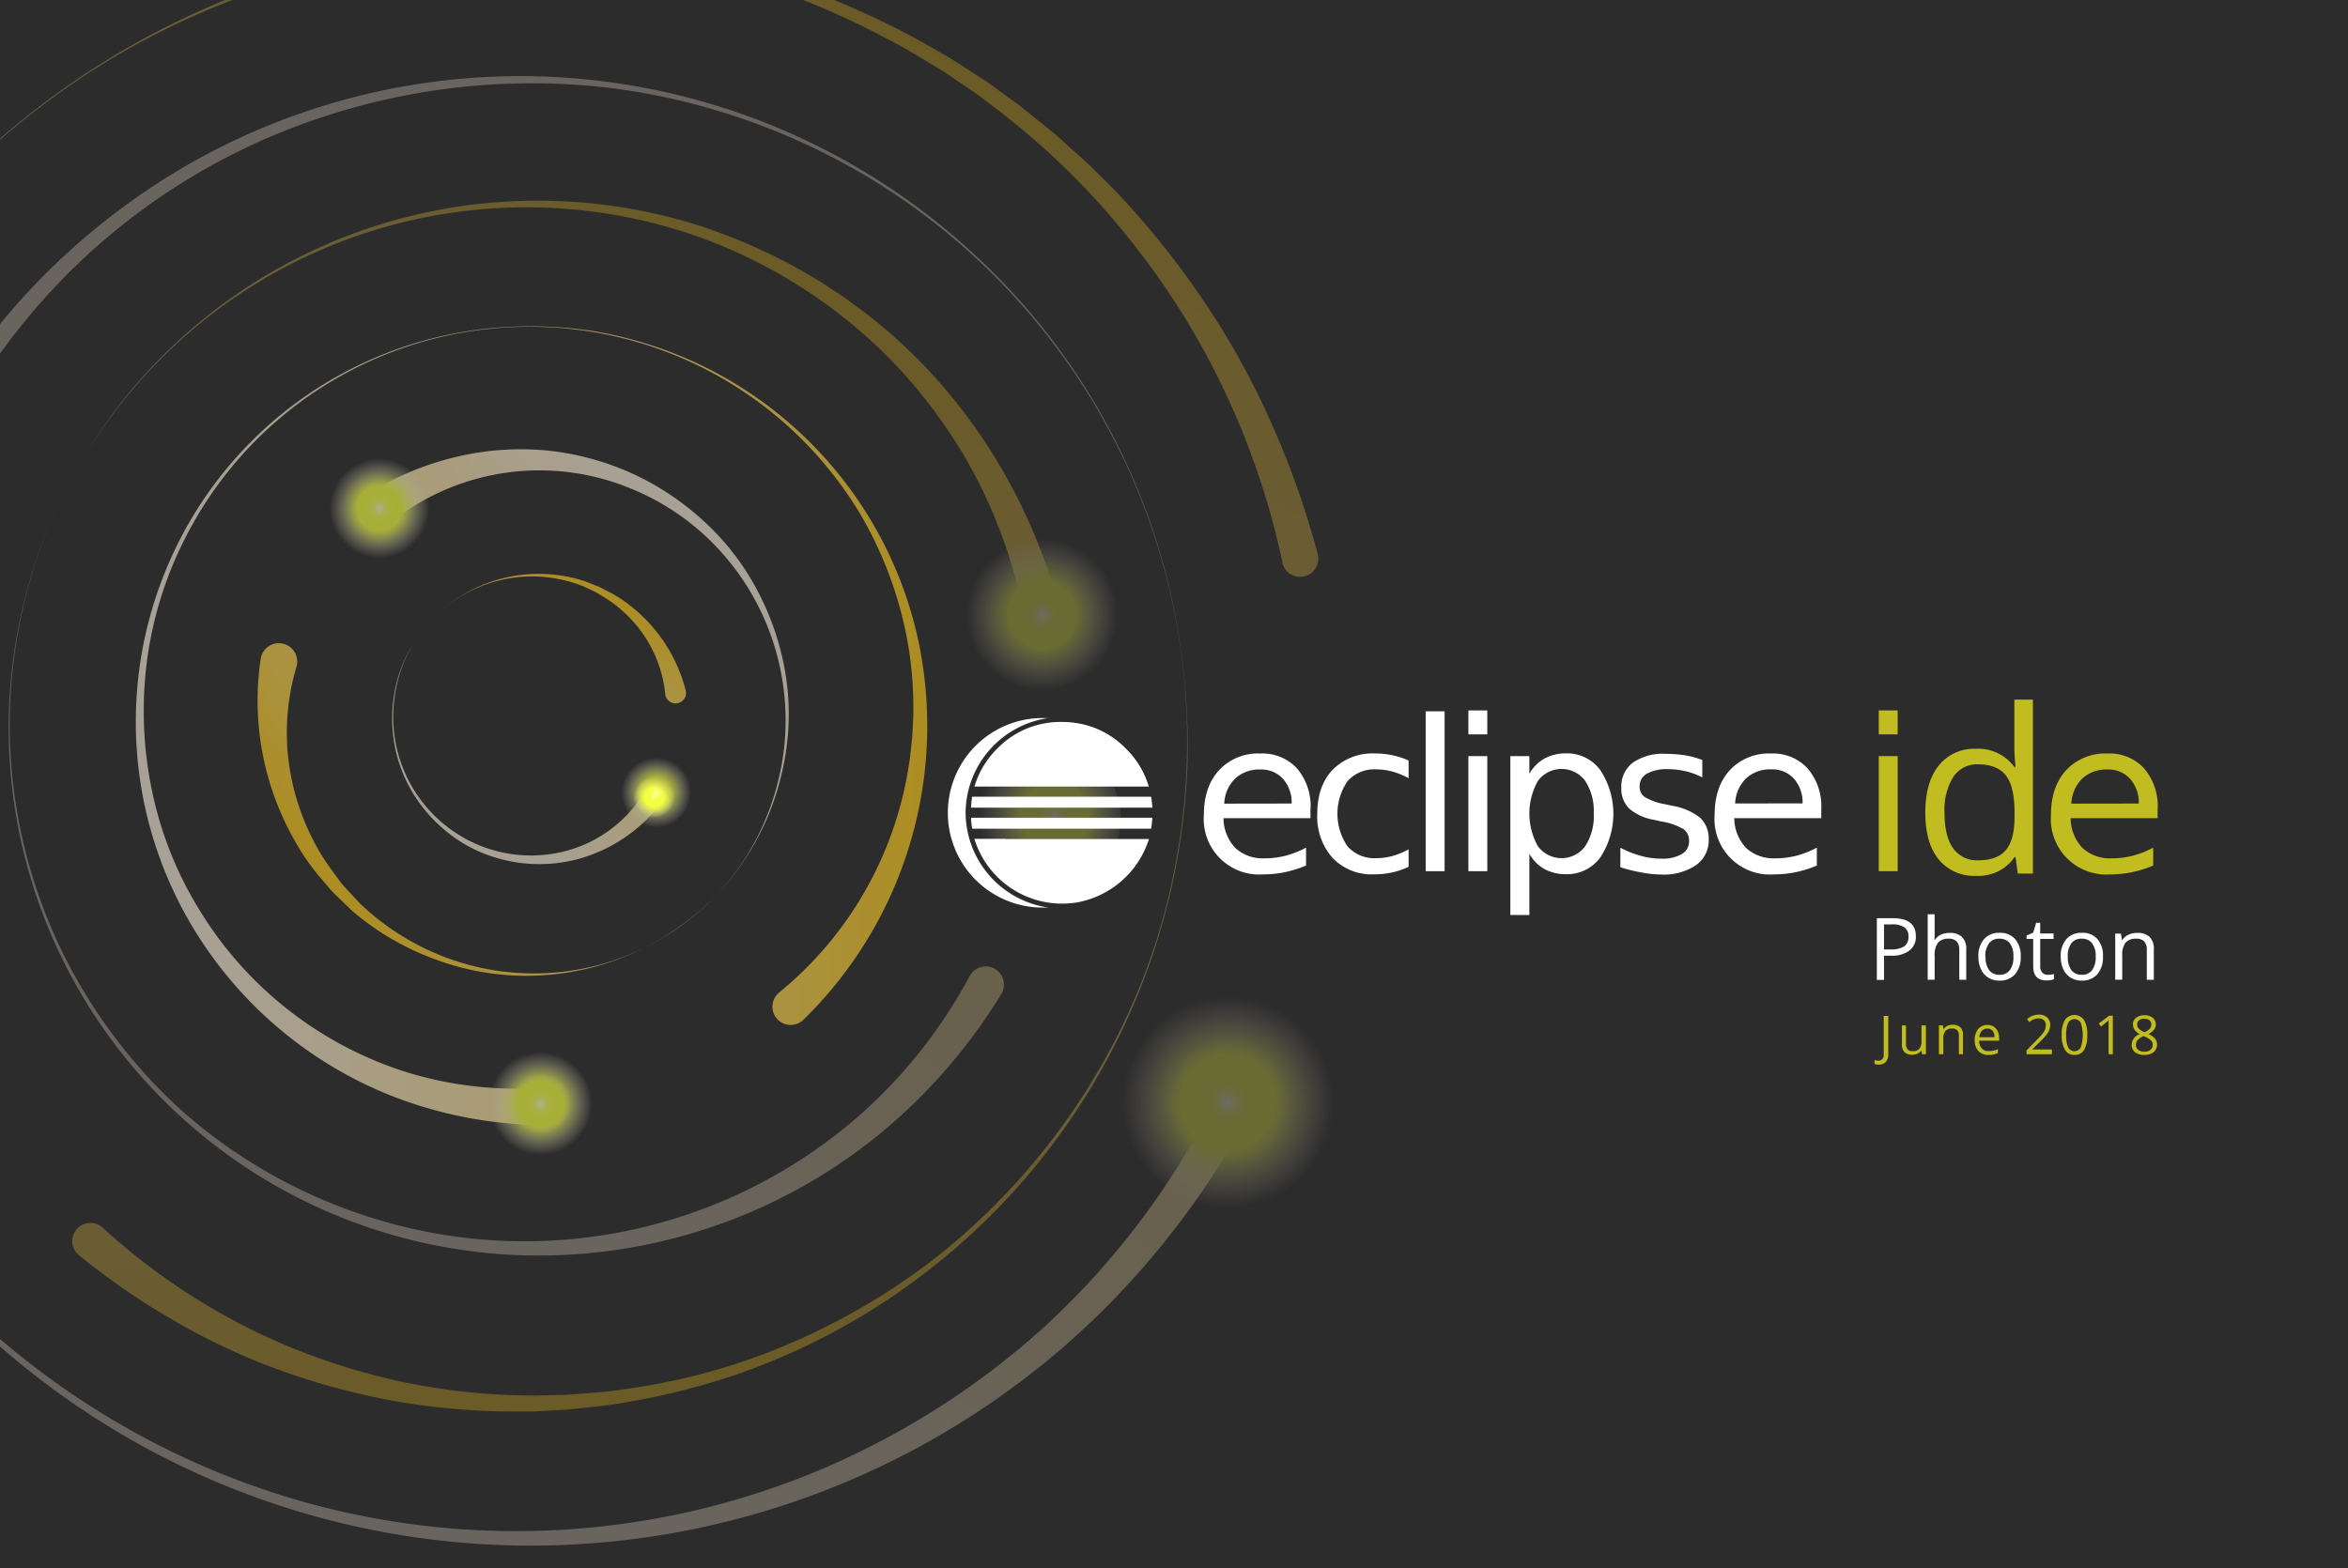 <svg xmlns="http://www.w3.org/2000/svg" xmlns:xlink="http://www.w3.org/1999/xlink" viewBox="0 0 452 302"><defs><style>.cls-1{fill:#2d2c2c;}.cls-2{fill:url(#radial-gradient);}.cls-3{opacity:0.62;}.cls-4{fill:url(#radial-gradient-2);}.cls-5{fill:url(#linear-gradient);}.cls-6{fill:url(#linear-gradient-2);}.cls-7{fill:url(#linear-gradient-3);}.cls-8{fill:url(#radial-gradient-3);}.cls-9{fill:url(#radial-gradient-4);}.cls-10{fill:url(#radial-gradient-5);}.cls-11{opacity:0.3;}.cls-12{fill:url(#radial-gradient-6);}.cls-13{fill:url(#linear-gradient-4);}.cls-14{fill:url(#linear-gradient-5);}.cls-15{fill:url(#linear-gradient-6);}.cls-16{fill:url(#radial-gradient-7);}.cls-17{fill:url(#radial-gradient-8);}.cls-18{fill:url(#radial-gradient-9);}.cls-19{fill:#c1bc1f;}.cls-20{fill:#fff;}</style><radialGradient id="radial-gradient" cx="125.91" cy="153.51" r="3.99" gradientUnits="userSpaceOnUse"><stop offset="0" stop-color="#fff"/><stop offset="0.02" stop-color="#fdffda"/><stop offset="0.04" stop-color="#faffb6"/><stop offset="0.07" stop-color="#f8ff96"/><stop offset="0.09" stop-color="#f7ff7a"/><stop offset="0.13" stop-color="#f5ff64"/><stop offset="0.16" stop-color="#f4ff53"/><stop offset="0.21" stop-color="#f4ff48"/><stop offset="0.27" stop-color="#f3ff41"/><stop offset="0.45" stop-color="#f3ff3f"/><stop offset="0.79" stop-color="#fbffb9" stop-opacity="0.36"/><stop offset="1" stop-color="#fff" stop-opacity="0"/></radialGradient><radialGradient id="radial-gradient-2" cx="104.08" cy="212.51" r="5.89" xlink:href="#radial-gradient"/><linearGradient id="linear-gradient" x1="23.36" y1="139.71" x2="180.62" y2="139.71" gradientUnits="userSpaceOnUse"><stop offset="0" stop-color="#f4e8d9"/><stop offset="0.11" stop-color="#f4e7d2"/><stop offset="0.26" stop-color="#f5e4c0"/><stop offset="0.43" stop-color="#f6dfa2"/><stop offset="0.63" stop-color="#f7d878"/><stop offset="0.84" stop-color="#f9cf44"/><stop offset="1" stop-color="#fac715"/></linearGradient><linearGradient id="linear-gradient-2" x1="144.02" y1="105.68" x2="57.89" y2="167.65" xlink:href="#linear-gradient"/><linearGradient id="linear-gradient-3" x1="88.36" y1="163.68" x2="119.41" y2="113.68" xlink:href="#linear-gradient"/><radialGradient id="radial-gradient-3" cx="126.33" cy="152.61" r="6.75" xlink:href="#radial-gradient"/><radialGradient id="radial-gradient-4" cx="104.08" cy="212.51" r="9.97" xlink:href="#radial-gradient"/><radialGradient id="radial-gradient-5" cx="73.04" cy="97.88" r="9.63" xlink:href="#radial-gradient"/><radialGradient id="radial-gradient-6" cx="-465.61" cy="592.64" r="12.03" gradientTransform="translate(-58.89 -481.14) rotate(-61.22)" xlink:href="#radial-gradient"/><linearGradient id="linear-gradient-4" x1="26.72" y1="281.17" x2="177.94" y2="5.83" xlink:href="#linear-gradient"/><linearGradient id="linear-gradient-5" x1="83.5" y1="13.07" x2="115.24" y2="273.04" xlink:href="#linear-gradient"/><linearGradient id="linear-gradient-6" x1="52.31" y1="231.07" x2="155.51" y2="50.29" xlink:href="#linear-gradient"/><radialGradient id="radial-gradient-7" cx="-400.53" cy="516.09" r="14.62" gradientTransform="translate(-58.89 -481.14) rotate(-61.22)" xlink:href="#radial-gradient"/><radialGradient id="radial-gradient-8" cx="-465.61" cy="592.64" r="20.38" gradientTransform="translate(-58.89 -481.14) rotate(-61.22)" xlink:href="#radial-gradient"/><radialGradient id="radial-gradient-9" cx="20.21" cy="375.18" r="14.62" gradientTransform="matrix(0.93, -0.37, 0.37, 0.93, 45.37, -184.27)" xlink:href="#radial-gradient"/></defs><title>Photon_SplashScreen_ide_date_v3</title><g id="Layer_1" data-name="Layer 1"><rect class="cls-1" x="-7.34" y="-0.84" width="467" height="306.18"/></g><g id="Layer_2" data-name="Layer 2"><circle class="cls-2" cx="125.91" cy="153.51" r="3.99"/><g class="cls-3"><circle class="cls-4" cx="104.08" cy="212.51" r="5.89"/><path class="cls-5" d="M102,216.58a81.23,81.23,0,0,1-26.44-5.49A78.32,78.32,0,0,1,36,176.65a76.83,76.83,0,0,1,.16-75.58,75.5,75.5,0,0,1,64.37-38.22,79.53,79.53,0,0,1,13,.8,76.88,76.88,0,0,1,63.08,58.92,79.11,79.11,0,0,1-21.93,73.78,3.5,3.5,0,1,1-4.94-5,1.7,1.7,0,0,1,.24-.22h0a70.19,70.19,0,0,0,24.8-42.69c.15-1.06.38-2.1.47-3.16l.34-3.18c.12-2.12.28-4.25.23-6.39A71.21,71.21,0,0,0,174.61,123a75,75,0,0,0-9-24,74.27,74.27,0,0,0-128.83,2.48,73.21,73.21,0,0,0-8.29,24.39,74.89,74.89,0,0,0,.62,25.65,71.21,71.21,0,0,0,9.31,23.75,72.12,72.12,0,0,0,39,30.92A71.35,71.35,0,0,0,102,209.58h0a3.51,3.51,0,1,1,.23,7Z"/><path class="cls-6" d="M71,95A56.07,56.07,0,0,1,87.74,88a53.48,53.48,0,0,1,17.85-1.22,52.66,52.66,0,0,1,17,4.81,53.31,53.31,0,0,1,14.3,10.1,49.14,49.14,0,0,1,10,14.21,51.41,51.41,0,0,1,4.69,16.61,48.94,48.94,0,0,1-1.27,17.14,50.33,50.33,0,0,1-6.84,15.7,47.76,47.76,0,0,1-11.76,12.42,51.65,51.65,0,0,1-15.22,7.8,50.37,50.37,0,0,1-33.85-1.27,51.39,51.39,0,0,1-14.88-8.94l-3.16-3.05a17.54,17.54,0,0,1-1.49-1.62L61.66,169a44.05,44.05,0,0,1-5-7.25,54.46,54.46,0,0,1-6.48-34.86h0a3.51,3.51,0,1,1,7,1,4.19,4.19,0,0,1-.11.51,44.51,44.51,0,0,0-1.73,16,45.63,45.63,0,0,0,4.21,15.87,41.29,41.29,0,0,0,4.24,7.18l1.24,1.69a14.62,14.62,0,0,0,1.3,1.64l2.86,3.09a49,49,0,0,0,14,9.42,48.32,48.32,0,0,0,33.4,2.15,49.87,49.87,0,0,0,15.24-7.7,47.73,47.73,0,0,0,11.64-12.49A50,50,0,0,0,150,149.53a47.86,47.86,0,0,0,.83-17A48.37,48.37,0,0,0,135.57,103a47.28,47.28,0,0,0-14.1-8.91,45.95,45.95,0,0,0-46.38,6.6h0a3.51,3.51,0,0,1-4.41-5.45A2.52,2.52,0,0,1,71,95Z"/><path class="cls-7" d="M128,153.67a30.32,30.32,0,0,1-16,11.55,29,29,0,0,1-19.19-1,27.25,27.25,0,0,1-8.1-5.18,28.25,28.25,0,0,1-5.9-7.51,27.17,27.17,0,0,1-3-9,27.69,27.69,0,0,1,.19-9.48,26.37,26.37,0,0,1,3.39-8.83,28.46,28.46,0,0,1,33.24-12.29l2.26.9c.76.29,1.46.71,2.19,1.06a23.82,23.82,0,0,1,4.12,2.64A30.18,30.18,0,0,1,132,132.94v0a2,2,0,0,1-3.89,1,1.67,1.67,0,0,1-.05-.31,24.64,24.64,0,0,0-8-15.79,23.15,23.15,0,0,0-3.67-2.78c-.67-.38-1.3-.84-2-1.17l-2.11-1a27,27,0,0,0-9.12-1.88,26.5,26.5,0,0,0-17.53,6,27.84,27.84,0,0,0-6.19,7.14A26.27,26.27,0,0,0,76.16,133a27.4,27.4,0,0,0-.11,9.43,26.76,26.76,0,0,0,17.21,20.73,26.32,26.32,0,0,0,18.08-.06,25.39,25.39,0,0,0,13.29-11.54,2,2,0,0,1,3.52,1.9A1.43,1.43,0,0,1,128,153.67Z"/><circle class="cls-8" cx="126.33" cy="152.61" r="6.75"/><circle class="cls-9" cx="104.08" cy="212.51" r="9.97"/><circle class="cls-10" cx="73.04" cy="97.88" r="9.63"/></g><g class="cls-11"><circle class="cls-12" cx="236.41" cy="212.27" r="12.03"/><path class="cls-13" d="M238.44,218.26A163,163,0,0,1,223,240.58,156.15,156.15,0,0,1,204,260a156.87,156.87,0,0,1-98.9,37.6A155.19,155.19,0,0,1-29.78,224.18a153.32,153.32,0,0,1-19.7-49.29A153,153,0,0,1-35.24,71.43,162.2,162.2,0,0,1-21,49,155.39,155.39,0,0,1,146.3-5.09,164.32,164.32,0,0,1,171.21,4.8c4,1.92,7.89,4.21,11.78,6.44l5.66,3.64c.95.58,1.86,1.24,2.77,1.9l2.72,2c.91.66,1.84,1.3,2.72,2l2.62,2.12c1.74,1.41,3.53,2.77,5.17,4.31s3.38,3,5,4.51l4.79,4.75a162.36,162.36,0,0,1,16.95,21,149.94,149.94,0,0,1,13.18,23.63,165.57,165.57,0,0,1,9.09,25.59,3.5,3.5,0,1,1-6.77,1.79l0-.14v0A150.15,150.15,0,0,0,227.37,60a155.83,155.83,0,0,0-15.83-20.91,146.87,146.87,0,0,0-19.32-17.81l-2.63-2c-.87-.67-1.74-1.33-2.67-1.93l-5.46-3.7C177.7,11.41,174,9.06,170,7.08A152.14,152.14,0,0,0,145.71-3.19a154.05,154.05,0,0,0-52.26-7A154.46,154.46,0,0,0,41.82,1.15,148.07,148.07,0,0,0,18.2,13.31,155.22,155.22,0,0,0-20.92,49,157.71,157.71,0,0,0-35.23,71.44a152.76,152.76,0,0,0,6.07,152.35,154,154,0,0,0,16,21.14,142.87,142.87,0,0,0,19.44,18,154.19,154.19,0,0,0,46.64,24.6,151.1,151.1,0,0,0,103.34-3.83A153.25,153.25,0,0,0,200.49,256a149.87,149.87,0,0,0,31.82-41.06v0a3.5,3.5,0,0,1,6.18,3.29A.6.6,0,0,1,238.44,218.26Z"/><path class="cls-14" d="M-28.86,158.71a134.47,134.47,0,0,1,3.17-44.95A130.73,130.73,0,0,1,23,40.4a128.46,128.46,0,0,1,163.77,7.87,127,127,0,0,1,40.53,76.62,134.22,134.22,0,0,1,1.3,22,129.25,129.25,0,0,1-86.45,117.66,137.12,137.12,0,0,1-21.59,5.47c-3.67.68-7.38,1-11.08,1.4l-5.58.31c-.93.07-1.87.07-2.8.07h-2.8a133.48,133.48,0,0,1-22.29-2A134.91,134.91,0,0,1,54.3,264a125.91,125.91,0,0,1-20.44-9.49,138.42,138.42,0,0,1-18.67-12.81,3.5,3.5,0,1,1,4.43-5.42l.14.11,0,0A123.52,123.52,0,0,0,56,259.47a129.81,129.81,0,0,0,20.71,6.47,122.44,122.44,0,0,0,21.6,2.69l2.73.08c.91,0,1.82.05,2.73,0l5.46-.14c3.63-.28,7.28-.49,10.88-1.05a125.33,125.33,0,0,0,21.35-4.82A127.8,127.8,0,0,0,180.1,242.2c23.06-18.12,39.82-44.46,45.7-73.37A126.64,126.64,0,0,0,149.3,25.25a128.71,128.71,0,0,0-21-6.46,118.65,118.65,0,0,0-21.82-2.68A127.73,127.73,0,0,0,63.16,22.2,123.86,123.86,0,0,0-21.91,157.86v0a3.5,3.5,0,0,1-3,4,3.49,3.49,0,0,1-3.95-3A.89.89,0,0,1-28.86,158.71Z"/><path class="cls-15" d="M192.76,191.4a106.94,106.94,0,0,1-23.47,27,103.8,103.8,0,0,1-65.74,23.37,102.27,102.27,0,0,1-87.66-49.93A100.95,100.95,0,0,1,14.07,91.7a106.27,106.27,0,0,1,9.56-14.57A101.92,101.92,0,0,1,99.2,38.73a102.81,102.81,0,0,1,34.69,4.49,109.4,109.4,0,0,1,16.3,6.68c2.65,1.29,5.17,2.83,7.71,4.32l3.7,2.43c1.25.79,2.4,1.73,3.6,2.58,19.06,14.06,32.85,35.09,38.86,58.39a3.5,3.5,0,0,1-6.78,1.75c0-.08,0-.15-.05-.23v0a96.5,96.5,0,0,0-11.76-31.6,102.28,102.28,0,0,0-9.95-13.84,93.42,93.42,0,0,0-12.29-11.9c-1.14-.87-2.21-1.82-3.39-2.64l-3.5-2.49c-2.42-1.54-4.81-3.13-7.35-4.48a97.24,97.24,0,0,0-15.72-7A99.43,99.43,0,0,0,3,124.59a99.63,99.63,0,0,0,13.48,66.89,101.89,101.89,0,0,0,10.28,14,92.68,92.68,0,0,0,12.55,12A100.44,100.44,0,0,0,69.6,233.86a97.88,97.88,0,0,0,96.28-19.46,97.12,97.12,0,0,0,20.8-26.47l0,0a3.5,3.5,0,1,1,6.16,3.33Z"/><circle class="cls-16" cx="200.64" cy="118.38" r="14.62"/><circle class="cls-17" cx="236.41" cy="212.27" r="20.38"/><circle class="cls-18" cx="201.15" cy="157.64" r="14.62"/></g><path class="cls-19" d="M388,165.05h-.19a8.4,8.4,0,0,1-7.41,3.6,8.75,8.75,0,0,1-7.2-3.17c-1.72-2.11-2.57-5.11-2.57-9s.86-6.91,2.58-9.06a8.7,8.7,0,0,1,7.19-3.23,8.57,8.57,0,0,1,7.36,3.49H388l-.15-1.7-.08-1.66v-9.6h3.57v33.5h-2.91Zm-7.15.61q3.66,0,5.31-2c1.1-1.32,1.65-3.47,1.65-6.42v-.76c0-3.34-.56-5.73-1.67-7.15s-2.89-2.15-5.33-2.15a5.46,5.46,0,0,0-4.81,2.45,12.09,12.09,0,0,0-1.67,6.9c0,3,.55,5.29,1.66,6.82A5.59,5.59,0,0,0,380.82,165.66Z"/><path class="cls-20" d="M368.81,180.27a3.29,3.29,0,0,1-1.23,2.76,5.53,5.53,0,0,1-3.51,1h-1.39v4.66H361.3V176.81h3.07Q368.81,176.81,368.81,180.27Zm-6.13,2.55h1.24a4.66,4.66,0,0,0,2.65-.59,2.21,2.21,0,0,0,.82-1.9,2,2,0,0,0-.78-1.75,4,4,0,0,0-2.39-.58h-1.54Z"/><path class="cls-20" d="M377.17,188.66v-5.74a2.34,2.34,0,0,0-.5-1.63,2,2,0,0,0-1.54-.53,2.53,2.53,0,0,0-2.05.76,3.86,3.86,0,0,0-.65,2.5v4.64h-1.34V176.05h1.34v3.82a8.9,8.9,0,0,1-.06,1.14h.08a2.78,2.78,0,0,1,1.13-1,3.77,3.77,0,0,1,1.68-.37,3.41,3.41,0,0,1,2.44.78,3.25,3.25,0,0,1,.81,2.46v5.79Z"/><path class="cls-20" d="M389,184.21a4.93,4.93,0,0,1-1.1,3.4,3.87,3.87,0,0,1-3,1.22,4,4,0,0,1-2.12-.56,3.72,3.72,0,0,1-1.42-1.61,5.53,5.53,0,0,1-.51-2.45,4.86,4.86,0,0,1,1.09-3.38,3.82,3.82,0,0,1,3-1.21,3.76,3.76,0,0,1,3,1.24A4.86,4.86,0,0,1,389,184.21Zm-6.77,0a4.2,4.2,0,0,0,.68,2.6,2.37,2.37,0,0,0,2,.89,2.4,2.4,0,0,0,2-.89,4.24,4.24,0,0,0,.68-2.6,4.17,4.17,0,0,0-.68-2.57,2.41,2.41,0,0,0-2-.88,2.36,2.36,0,0,0-2,.87A4.16,4.16,0,0,0,382.18,184.21Z"/><path class="cls-20" d="M394.17,187.71a3.87,3.87,0,0,0,.69-.05,3.43,3.43,0,0,0,.53-.11v1a2.63,2.63,0,0,1-.65.18,5.5,5.5,0,0,1-.76.07c-1.72,0-2.58-.91-2.58-2.72v-5.28h-1.27v-.65l1.27-.56.57-1.9h.78v2.06h2.57v1.05h-2.57v5.22a1.79,1.79,0,0,0,.38,1.24A1.33,1.33,0,0,0,394.17,187.71Z"/><path class="cls-20" d="M404.83,184.21a4.93,4.93,0,0,1-1.09,3.4,3.87,3.87,0,0,1-3,1.22,4,4,0,0,1-2.11-.56,3.74,3.74,0,0,1-1.43-1.61,5.67,5.67,0,0,1-.5-2.45,4.86,4.86,0,0,1,1.09-3.38,3.81,3.81,0,0,1,3-1.21,3.74,3.74,0,0,1,3,1.24A4.82,4.82,0,0,1,404.83,184.21Zm-6.77,0a4.26,4.26,0,0,0,.68,2.6,2.4,2.4,0,0,0,2,.89,2.37,2.37,0,0,0,2-.89,4.18,4.18,0,0,0,.69-2.6,4.1,4.1,0,0,0-.69-2.57,2.39,2.39,0,0,0-2-.88,2.35,2.35,0,0,0-2,.87A4.16,4.16,0,0,0,398.06,184.21Z"/><path class="cls-20" d="M413.27,188.66v-5.74a2.39,2.39,0,0,0-.49-1.63,2,2,0,0,0-1.55-.53,2.59,2.59,0,0,0-2.05.75,3.85,3.85,0,0,0-.64,2.49v4.66h-1.35v-8.88h1.09l.22,1.22h.07a2.69,2.69,0,0,1,1.16-1,3.74,3.74,0,0,1,1.66-.36,3.43,3.43,0,0,1,2.42.77,3.3,3.3,0,0,1,.81,2.48v5.79Z"/><path class="cls-20" d="M193.57,161.53h-6A17.64,17.64,0,0,0,204.37,174a19.77,19.77,0,0,0,2.81-.2,17.88,17.88,0,0,0,14-12.24H193.57Z"/><path class="cls-20" d="M221.6,153.41a20.63,20.63,0,0,1,.23,2.11H186.92a18.16,18.16,0,0,1,.23-2.11H221.6Z"/><path class="cls-20" d="M221.83,157.47a20.63,20.63,0,0,1-.23,2.11H187.15a18.16,18.16,0,0,1-.23-2.11Z"/><path class="cls-20" d="M221.15,151.46a17,17,0,0,0-4.44-7.34,16.78,16.78,0,0,0-9.5-4.89,18.79,18.79,0,0,0-2.84-.21,16.94,16.94,0,0,0-12.37,5.1,17.13,17.13,0,0,0-4.41,7.34Z"/><path class="cls-20" d="M185.88,156.5a18.57,18.57,0,0,1,15.94-18.23l-.68,0a18.25,18.25,0,1,0,0,36.49h.68A18.58,18.58,0,0,1,185.88,156.5Z"/><rect class="cls-20" x="282.67" y="136.8" width="3.64" height="4.61"/><path class="cls-20" d="M252.27,155.77v1.78H235.53a8.37,8.37,0,0,0,2.27,5.73,7.76,7.76,0,0,0,5.64,2,16.15,16.15,0,0,0,4.07-.51,18.29,18.29,0,0,0,3.91-1.55v3.45a22.29,22.29,0,0,1-4,1.26,20.09,20.09,0,0,1-4.17.44,10.68,10.68,0,0,1-11.5-11.44q0-5.44,2.94-8.64a10.23,10.23,0,0,1,7.92-3.19,9.06,9.06,0,0,1,7.08,2.88,11.24,11.24,0,0,1,2.6,7.82m-3.64-1.07a6.9,6.9,0,0,0-1.67-4.76,5.59,5.59,0,0,0-4.33-1.79,6.81,6.81,0,0,0-4.87,1.73,7.22,7.22,0,0,0-2.11,4.84Z"/><path class="cls-20" d="M271.16,146.45v3.41a14,14,0,0,0-3.1-1.28,12,12,0,0,0-3.14-.43,6.91,6.91,0,0,0-5.5,2.25,11.11,11.11,0,0,0,0,12.6,6.91,6.91,0,0,0,5.5,2.25,12,12,0,0,0,3.14-.42,14.53,14.53,0,0,0,3.1-1.28v3.36A14.9,14.9,0,0,1,268,168a16.13,16.13,0,0,1-3.47.36,10.39,10.39,0,0,1-8-3.15,12,12,0,0,1-2.95-8.49c0-3.61,1-6.46,3-8.53a10.78,10.78,0,0,1,8.16-3.1,15.56,15.56,0,0,1,3.29.34,15.16,15.16,0,0,1,3.11,1"/><rect class="cls-20" x="274.45" y="136.97" width="3.64" height="30.79"/><path class="cls-20" d="M282.67,145.6h3.64v22.16h-3.64Z"/><path class="cls-20" d="M294.41,164.44v11.75h-3.66V145.6h3.66V149a7.63,7.63,0,0,1,2.9-2.93,8.58,8.58,0,0,1,4.18-1,7.94,7.94,0,0,1,6.56,3.2,15.31,15.31,0,0,1,0,16.86,7.94,7.94,0,0,1-6.56,3.21,8.58,8.58,0,0,1-4.18-1,7.59,7.59,0,0,1-2.9-2.94m12.39-7.74a10.57,10.57,0,0,0-1.65-6.3,5.66,5.66,0,0,0-9.09,0,12.85,12.85,0,0,0,0,12.6,5.66,5.66,0,0,0,9.09,0,10.57,10.57,0,0,0,1.65-6.3"/><path class="cls-20" d="M327.7,146.25v3.45a14.05,14.05,0,0,0-3.2-1.19,15.08,15.08,0,0,0-3.45-.4A7.83,7.83,0,0,0,317,149a2.71,2.71,0,0,0-1.36,2.49,2.34,2.34,0,0,0,1,2,11.44,11.44,0,0,0,3.9,1.37l1.25.28a11.81,11.81,0,0,1,5.51,2.34,5.51,5.51,0,0,1,1.63,4.23,5.76,5.76,0,0,1-2.45,4.89,11.07,11.07,0,0,1-6.71,1.8A21,21,0,0,1,316,168a31.26,31.26,0,0,1-4.07-1v-3.76a19.72,19.72,0,0,0,4,1.58,14.9,14.9,0,0,0,3.88.52,7.34,7.34,0,0,0,3.95-.88,2.78,2.78,0,0,0,1.39-2.48,2.73,2.73,0,0,0-1-2.28,12.07,12.07,0,0,0-4.38-1.52l-1.27-.3a9.82,9.82,0,0,1-4.89-2.19,5.4,5.4,0,0,1-1.5-4,5.72,5.72,0,0,1,2.22-4.83,10.08,10.08,0,0,1,6.29-1.7,24.12,24.12,0,0,1,3.8.29,16.73,16.73,0,0,1,3.28.89"/><path class="cls-20" d="M350.6,155.77v1.78H333.86a8.42,8.42,0,0,0,2.27,5.73,7.79,7.79,0,0,0,5.65,2,16.21,16.21,0,0,0,4.07-.51,18.21,18.21,0,0,0,3.9-1.55v3.45a21.94,21.94,0,0,1-4,1.26,20.18,20.18,0,0,1-4.18.44,10.68,10.68,0,0,1-11.5-11.44q0-5.44,2.94-8.64a10.24,10.24,0,0,1,7.93-3.19A9,9,0,0,1,348,148a11.19,11.19,0,0,1,2.6,7.82M347,154.7a6.85,6.85,0,0,0-1.67-4.76,5.58,5.58,0,0,0-4.32-1.79,6.83,6.83,0,0,0-4.88,1.73,7.26,7.26,0,0,0-2.11,4.84Z"/><rect class="cls-19" x="361.67" y="136.8" width="3.64" height="4.61"/><path class="cls-19" d="M361.67,145.6h3.64v22.16h-3.64Z"/><path class="cls-19" d="M415.35,155.77v1.78H398.61a8.42,8.42,0,0,0,2.27,5.73,7.79,7.79,0,0,0,5.65,2,16.21,16.21,0,0,0,4.07-.51,18.21,18.21,0,0,0,3.9-1.55v3.45a21.94,21.94,0,0,1-4,1.26,20.18,20.18,0,0,1-4.18.44,10.68,10.68,0,0,1-11.5-11.44q0-5.44,2.94-8.64a10.24,10.24,0,0,1,7.93-3.19,9,9,0,0,1,7.07,2.88,11.19,11.19,0,0,1,2.6,7.82m-3.64-1.07a6.85,6.85,0,0,0-1.67-4.76,5.58,5.58,0,0,0-4.32-1.79,6.83,6.83,0,0,0-4.88,1.73,7.26,7.26,0,0,0-2.11,4.84Z"/><path class="cls-19" d="M361.61,205a1.57,1.57,0,0,1-.75-.14v-.73a2.66,2.66,0,0,0,.75.1.93.93,0,0,0,.76-.31,1.26,1.26,0,0,0,.26-.87v-7.43h.87V203a2.1,2.1,0,0,1-.49,1.5A1.82,1.82,0,0,1,361.61,205Z"/><path class="cls-19" d="M366.91,197.47v3.61a1.5,1.5,0,0,0,.31,1,1.28,1.28,0,0,0,1,.33,1.59,1.59,0,0,0,1.28-.48,2.38,2.38,0,0,0,.4-1.56v-2.92h.85V203H370l-.12-.75h0a1.71,1.71,0,0,1-.72.63,2.45,2.45,0,0,1-1,.22,2.12,2.12,0,0,1-1.53-.49,2.06,2.06,0,0,1-.5-1.54v-3.64Z"/><path class="cls-19" d="M377.09,203v-3.6a1.43,1.43,0,0,0-.31-1,1.27,1.27,0,0,0-1-.34,1.59,1.59,0,0,0-1.28.48,2.38,2.38,0,0,0-.4,1.56V203h-.85v-5.57H374l.14.76h0a1.73,1.73,0,0,1,.72-.64,2.36,2.36,0,0,1,1-.22,2.15,2.15,0,0,1,1.52.48,2.06,2.06,0,0,1,.5,1.55V203Z"/><path class="cls-19" d="M382.8,203.14a2.53,2.53,0,0,1-1.95-.76,2.91,2.91,0,0,1-.71-2.08,3.24,3.24,0,0,1,.66-2.14,2.2,2.2,0,0,1,1.78-.79,2.07,2.07,0,0,1,1.65.69,2.61,2.61,0,0,1,.61,1.81v.53H381a2.18,2.18,0,0,0,.5,1.49,1.7,1.7,0,0,0,1.32.51,4.51,4.51,0,0,0,1.78-.37v.75a4,4,0,0,1-.85.27A4.48,4.48,0,0,1,382.8,203.14Zm-.23-5.07a1.39,1.39,0,0,0-1.07.44,2,2,0,0,0-.47,1.21h2.91a1.89,1.89,0,0,0-.35-1.22A1.25,1.25,0,0,0,382.57,198.07Z"/><path class="cls-19" d="M395,203h-4.88v-.73l1.95-2a13.25,13.25,0,0,0,1.18-1.29,3.2,3.2,0,0,0,.43-.75,2.21,2.21,0,0,0,.14-.78,1.26,1.26,0,0,0-.36-1,1.38,1.38,0,0,0-1-.34,2.58,2.58,0,0,0-.88.15,3.47,3.47,0,0,0-.92.55l-.45-.57a3.44,3.44,0,0,1,2.24-.86,2.35,2.35,0,0,1,1.64.54,1.87,1.87,0,0,1,.59,1.44,2.83,2.83,0,0,1-.39,1.4,8.86,8.86,0,0,1-1.49,1.74l-1.62,1.59v0H395Z"/><path class="cls-19" d="M401.81,199.31a5.49,5.49,0,0,1-.61,2.88,2.06,2.06,0,0,1-1.86.95,2,2,0,0,1-1.82-1,5.24,5.24,0,0,1-.63-2.85,5.46,5.46,0,0,1,.61-2.88,2.24,2.24,0,0,1,3.68,0A5.29,5.29,0,0,1,401.81,199.31Zm-4.06,0a5.35,5.35,0,0,0,.38,2.36,1.36,1.36,0,0,0,2.43,0,7.43,7.43,0,0,0,0-4.69,1.37,1.37,0,0,0-2.43,0A5.3,5.3,0,0,0,397.75,199.31Z"/><path class="cls-19" d="M406.73,203h-.82v-5.3c0-.44,0-.85,0-1.25a2.66,2.66,0,0,1-.24.23c-.08.08-.49.41-1.21,1l-.44-.58,2-1.52h.71Z"/><path class="cls-19" d="M412.8,195.5a2.46,2.46,0,0,1,1.6.48,1.56,1.56,0,0,1,.6,1.3,1.59,1.59,0,0,1-.34,1,3.08,3.08,0,0,1-1.09.83,3.75,3.75,0,0,1,1.29.9,1.75,1.75,0,0,1,.38,1.1,1.85,1.85,0,0,1-.65,1.48,2.67,2.67,0,0,1-1.76.55,2.85,2.85,0,0,1-1.83-.52,1.79,1.79,0,0,1-.64-1.48,2.2,2.2,0,0,1,1.55-2,2.82,2.82,0,0,1-1-.86,1.78,1.78,0,0,1-.31-1,1.57,1.57,0,0,1,.6-1.29A2.48,2.48,0,0,1,412.8,195.5Zm-1.61,5.66a1.15,1.15,0,0,0,.42,1,1.86,1.86,0,0,0,1.2.34,1.79,1.79,0,0,0,1.17-.35,1.21,1.21,0,0,0,.42-1,1.17,1.17,0,0,0-.39-.87,4.07,4.07,0,0,0-1.38-.75,3.07,3.07,0,0,0-1.1.72A1.38,1.38,0,0,0,411.19,201.16Zm1.59-5a1.5,1.5,0,0,0-1,.3,1,1,0,0,0-.36.82,1.15,1.15,0,0,0,.3.8,3.13,3.13,0,0,0,1.11.67,2.76,2.76,0,0,0,1-.65,1.2,1.2,0,0,0,.31-.82,1,1,0,0,0-.37-.82A1.57,1.57,0,0,0,412.78,196.19Z"/></g></svg>